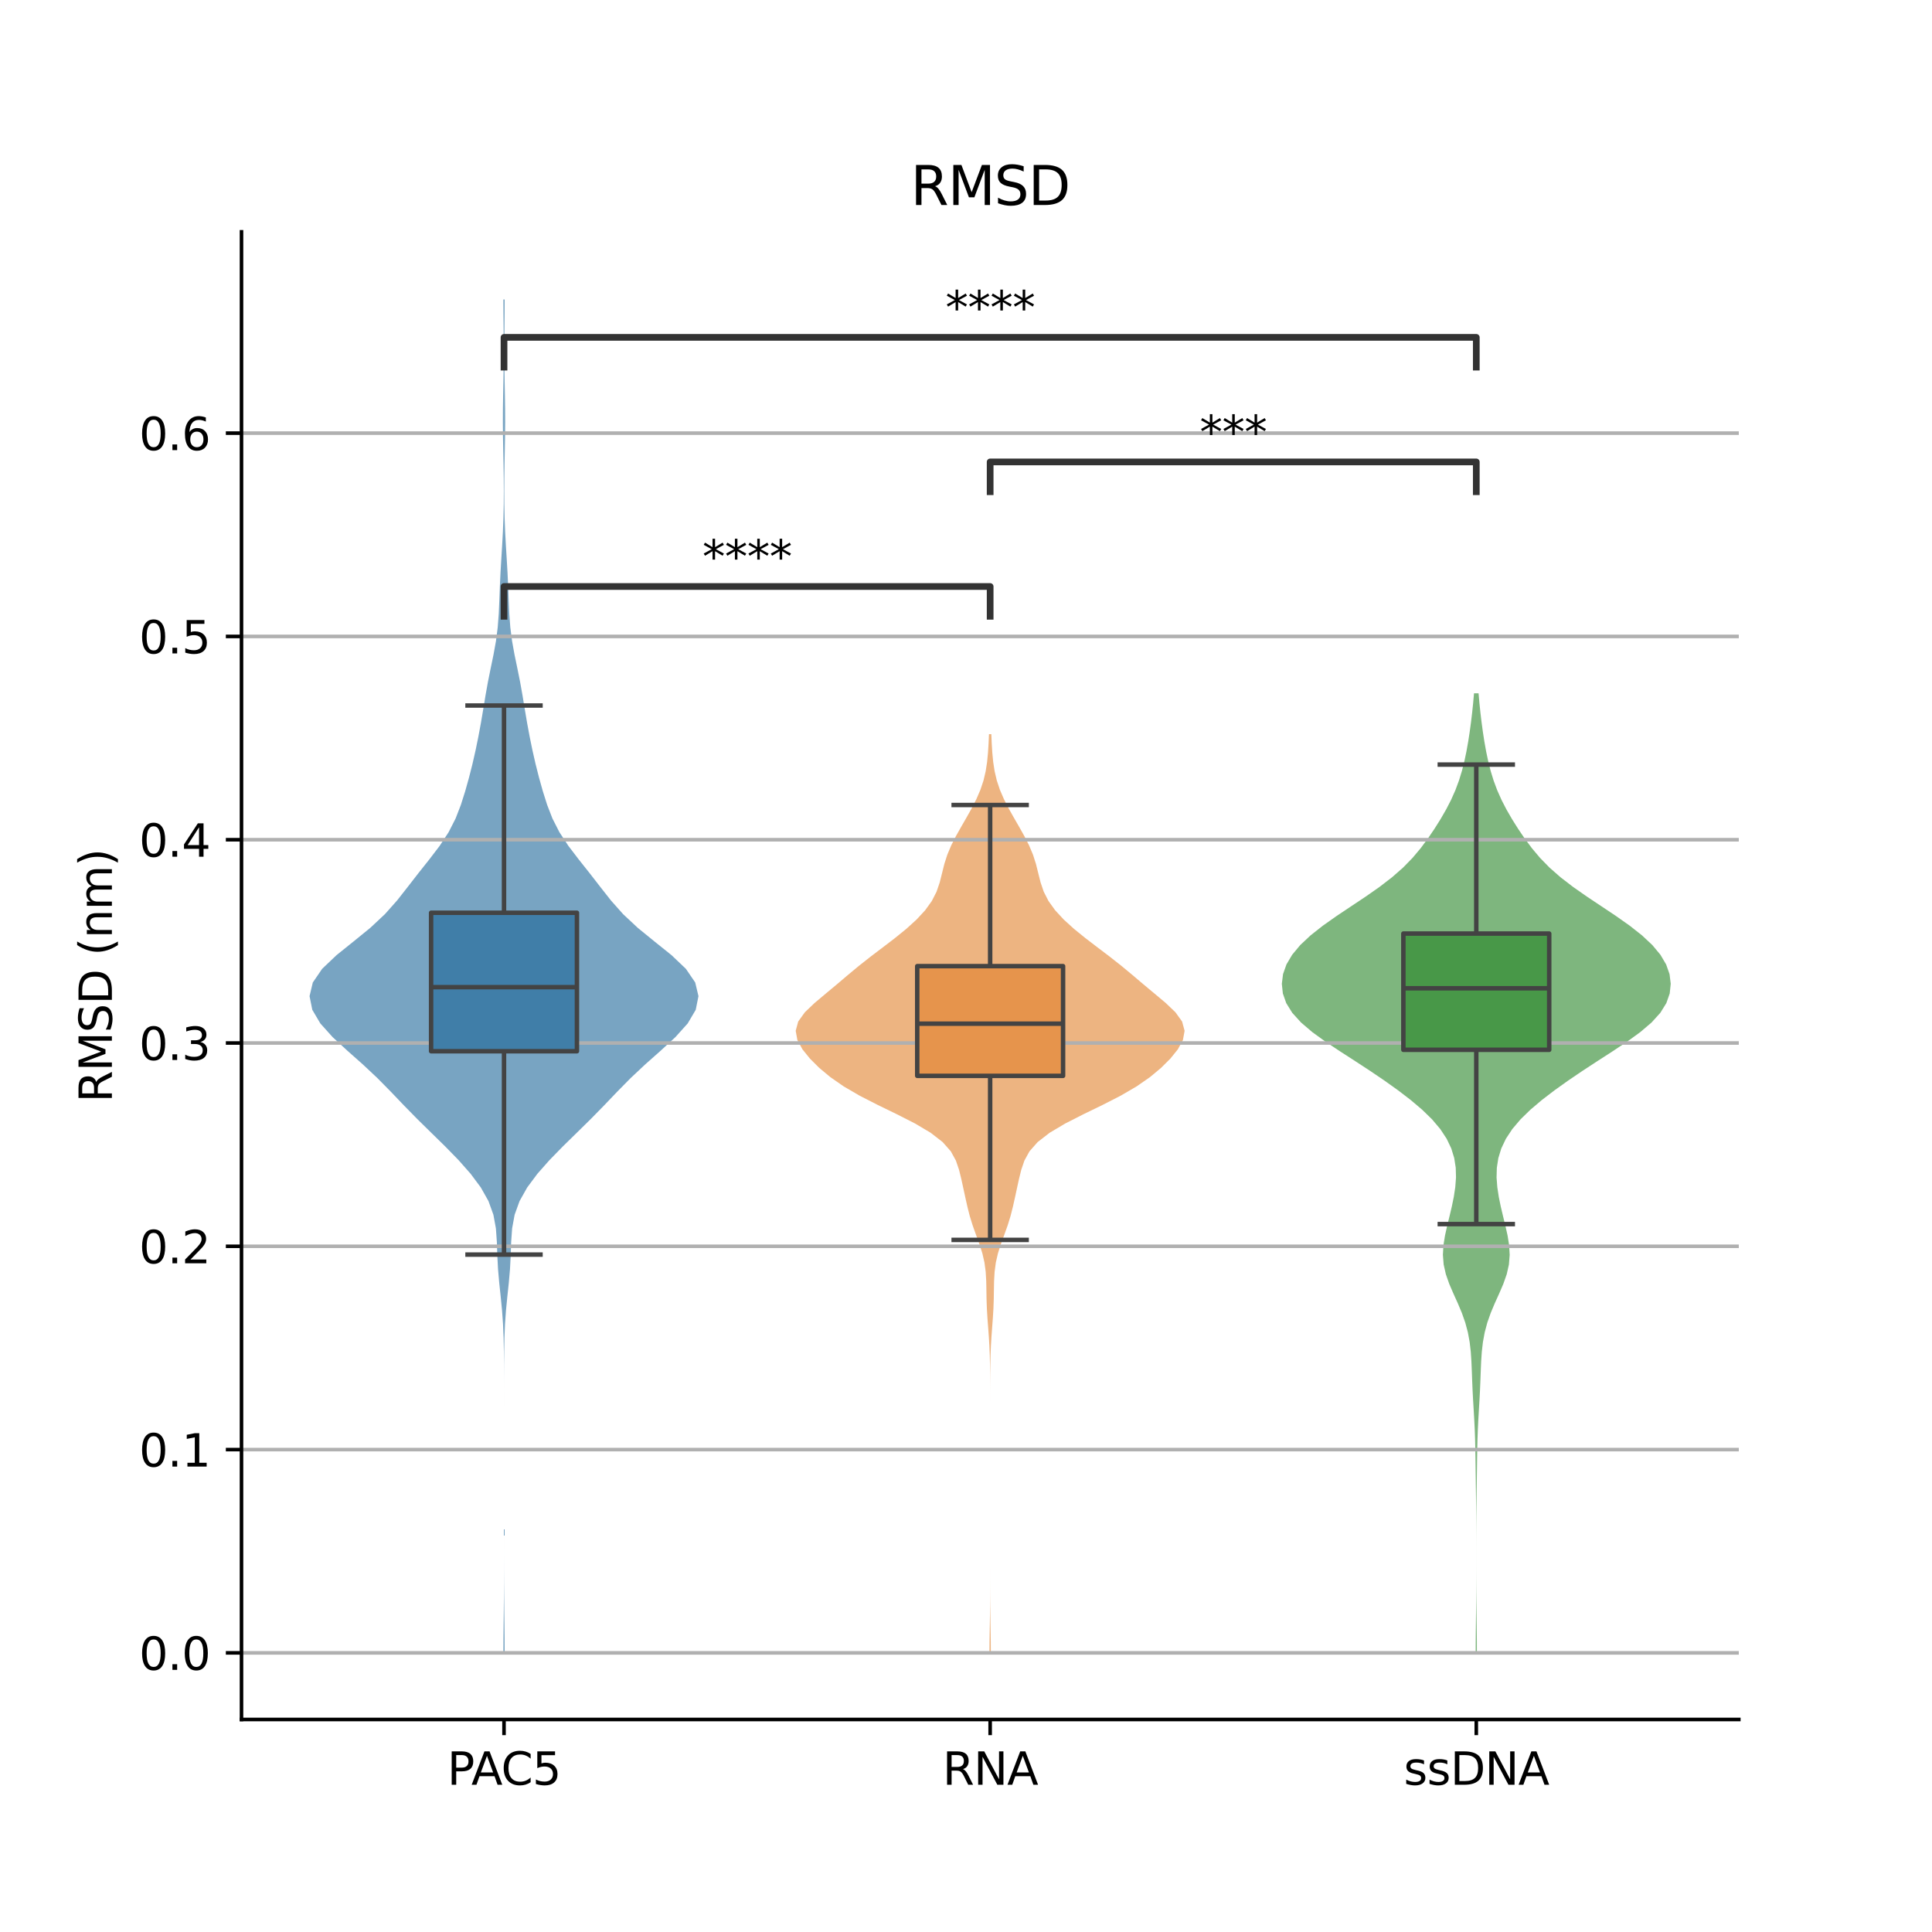 <?xml version="1.0" encoding="utf-8" standalone="no"?>
<!DOCTYPE svg PUBLIC "-//W3C//DTD SVG 1.1//EN"
  "http://www.w3.org/Graphics/SVG/1.1/DTD/svg11.dtd">
<svg xmlns:xlink="http://www.w3.org/1999/xlink" width="432pt" height="432pt" viewBox="0 0 432 432" xmlns="http://www.w3.org/2000/svg" version="1.1">
 <defs>
  <style type="text/css">*{stroke-linejoin: round; stroke-linecap: butt}</style>
 </defs>
 <g id="figure_1">
  <g id="patch_1">
   <path d="M 0 432 
L 432 432 
L 432 0 
L 0 0 
z
" style="fill: #ffffff"/>
  </g>
  <g id="axes_1">
   <g id="patch_2">
    <path d="M 54 384.48 
L 388.8 384.48 
L 388.8 51.84 
L 54 51.84 
z
" style="fill: #ffffff"/>
   </g>
   <g id="PolyCollection_1">
    <defs>
     <path id="meab3e2c0b0" d="M 112.842 -62.641 
L 112.556 -62.641 
L 112.569 -65.696 
L 112.603 -68.75 
L 112.64 -71.805 
L 112.67 -74.86 
L 112.687 -77.914 
L 112.695 -80.969 
L 112.698 -84.023 
L 112.698 -87.078 
L 112.699 -90.132 
L 112.699 -93.187 
L 112.699 -96.241 
L 112.699 -99.296 
L 112.699 -102.35 
L 112.699 -105.405 
L 112.699 -108.459 
L 112.699 -111.514 
L 112.699 -114.568 
L 112.699 -117.623 
L 112.698 -120.678 
L 112.696 -123.732 
L 112.689 -126.787 
L 112.665 -129.841 
L 112.603 -132.896 
L 112.475 -135.95 
L 112.257 -139.005 
L 111.958 -142.059 
L 111.633 -145.114 
L 111.365 -148.168 
L 111.204 -151.223 
L 111.1 -154.277 
L 110.885 -157.332 
L 110.324 -160.386 
L 109.221 -163.441 
L 107.502 -166.495 
L 105.226 -169.55 
L 102.526 -172.605 
L 99.544 -175.659 
L 96.425 -178.714 
L 93.317 -181.768 
L 90.322 -184.823 
L 87.404 -187.877 
L 84.394 -190.932 
L 81.139 -193.986 
L 77.694 -197.041 
L 74.378 -200.095 
L 71.632 -203.15 
L 69.831 -206.204 
L 69.218 -209.259 
L 69.944 -212.313 
L 72.031 -215.368 
L 75.242 -218.423 
L 79.043 -221.477 
L 82.795 -224.532 
L 86.061 -227.586 
L 88.777 -230.641 
L 91.179 -233.695 
L 93.548 -236.75 
L 95.974 -239.804 
L 98.306 -242.859 
L 100.307 -245.913 
L 101.865 -248.968 
L 103.05 -252.022 
L 104.016 -255.077 
L 104.871 -258.131 
L 105.646 -261.186 
L 106.341 -264.24 
L 106.967 -267.295 
L 107.534 -270.35 
L 108.052 -273.404 
L 108.554 -276.459 
L 109.1 -279.513 
L 109.716 -282.568 
L 110.351 -285.622 
L 110.902 -288.677 
L 111.292 -291.731 
L 111.522 -294.786 
L 111.657 -297.84 
L 111.772 -300.895 
L 111.915 -303.949 
L 112.093 -307.004 
L 112.281 -310.058 
L 112.446 -313.113 
L 112.565 -316.168 
L 112.63 -319.222 
L 112.649 -322.277 
L 112.629 -325.331 
L 112.582 -328.386 
L 112.52 -331.44 
L 112.466 -334.495 
L 112.439 -337.549 
L 112.453 -340.604 
L 112.5 -343.658 
L 112.56 -346.713 
L 112.609 -349.767 
L 112.632 -352.822 
L 112.625 -355.876 
L 112.598 -358.931 
L 112.568 -361.985 
L 112.555 -365.04 
L 112.842 -365.04 
L 112.842 -365.04 
L 112.83 -361.985 
L 112.8 -358.931 
L 112.772 -355.876 
L 112.765 -352.822 
L 112.788 -349.767 
L 112.838 -346.713 
L 112.897 -343.658 
L 112.944 -340.604 
L 112.958 -337.549 
L 112.932 -334.495 
L 112.877 -331.44 
L 112.816 -328.386 
L 112.768 -325.331 
L 112.749 -322.277 
L 112.767 -319.222 
L 112.833 -316.168 
L 112.951 -313.113 
L 113.116 -310.058 
L 113.305 -307.004 
L 113.483 -303.949 
L 113.626 -300.895 
L 113.741 -297.84 
L 113.875 -294.786 
L 114.106 -291.731 
L 114.496 -288.677 
L 115.047 -285.622 
L 115.682 -282.568 
L 116.298 -279.513 
L 116.843 -276.459 
L 117.345 -273.404 
L 117.863 -270.35 
L 118.43 -267.295 
L 119.056 -264.24 
L 119.751 -261.186 
L 120.526 -258.131 
L 121.382 -255.077 
L 122.348 -252.022 
L 123.533 -248.968 
L 125.09 -245.913 
L 127.092 -242.859 
L 129.423 -239.804 
L 131.849 -236.75 
L 134.218 -233.695 
L 136.621 -230.641 
L 139.337 -227.586 
L 142.602 -224.532 
L 146.354 -221.477 
L 150.155 -218.423 
L 153.367 -215.368 
L 155.453 -212.313 
L 156.179 -209.259 
L 155.567 -206.204 
L 153.766 -203.15 
L 151.019 -200.095 
L 147.703 -197.041 
L 144.258 -193.986 
L 141.003 -190.932 
L 137.994 -187.877 
L 135.076 -184.823 
L 132.08 -181.768 
L 128.973 -178.714 
L 125.854 -175.659 
L 122.872 -172.605 
L 120.171 -169.55 
L 117.895 -166.495 
L 116.176 -163.441 
L 115.073 -160.386 
L 114.513 -157.332 
L 114.297 -154.277 
L 114.193 -151.223 
L 114.032 -148.168 
L 113.765 -145.114 
L 113.44 -142.059 
L 113.14 -139.005 
L 112.922 -135.95 
L 112.794 -132.896 
L 112.733 -129.841 
L 112.709 -126.787 
L 112.701 -123.732 
L 112.699 -120.678 
L 112.699 -117.623 
L 112.699 -114.568 
L 112.699 -111.514 
L 112.699 -108.459 
L 112.699 -105.405 
L 112.699 -102.35 
L 112.699 -99.296 
L 112.699 -96.241 
L 112.699 -93.187 
L 112.699 -90.132 
L 112.699 -87.078 
L 112.7 -84.023 
L 112.703 -80.969 
L 112.711 -77.914 
L 112.728 -74.86 
L 112.757 -71.805 
L 112.795 -68.75 
L 112.828 -65.696 
L 112.842 -62.641 
z
"/>
    </defs>
    <g clip-path="url(#p5097824589)">
     <use xlink:href="#meab3e2c0b0" x="0" y="432" style="fill: #407ea8; fill-opacity: 0.7"/>
    </g>
   </g>
   <g id="PolyCollection_2">
    <defs>
     <path id="m53a9cd2b6a" d="M 221.552 -62.64 
L 221.248 -62.64 
L 221.26 -64.713 
L 221.29 -66.785 
L 221.327 -68.858 
L 221.358 -70.931 
L 221.38 -73.004 
L 221.392 -75.076 
L 221.397 -77.149 
L 221.399 -79.222 
L 221.4 -81.295 
L 221.4 -83.367 
L 221.4 -85.44 
L 221.4 -87.513 
L 221.4 -89.585 
L 221.4 -91.658 
L 221.4 -93.731 
L 221.4 -95.804 
L 221.4 -97.876 
L 221.4 -99.949 
L 221.4 -102.022 
L 221.4 -104.095 
L 221.4 -106.167 
L 221.4 -108.24 
L 221.4 -110.313 
L 221.4 -112.385 
L 221.4 -114.458 
L 221.4 -116.531 
L 221.4 -118.604 
L 221.399 -120.676 
L 221.395 -122.749 
L 221.385 -124.822 
L 221.362 -126.895 
L 221.314 -128.967 
L 221.23 -131.04 
L 221.106 -133.113 
L 220.953 -135.185 
L 220.797 -137.258 
L 220.671 -139.331 
L 220.596 -141.404 
L 220.562 -143.476 
L 220.523 -145.549 
L 220.404 -147.622 
L 220.129 -149.695 
L 219.654 -151.767 
L 218.994 -153.84 
L 218.234 -155.913 
L 217.491 -157.985 
L 216.85 -160.058 
L 216.321 -162.131 
L 215.857 -164.204 
L 215.409 -166.276 
L 214.955 -168.349 
L 214.445 -170.422 
L 213.74 -172.495 
L 212.6 -174.567 
L 210.77 -176.64 
L 208.094 -178.713 
L 204.601 -180.785 
L 200.529 -182.858 
L 196.263 -184.931 
L 192.211 -187.004 
L 188.653 -189.076 
L 185.668 -191.149 
L 183.182 -193.222 
L 181.102 -195.295 
L 179.429 -197.367 
L 178.296 -199.44 
L 177.919 -201.513 
L 178.48 -203.585 
L 179.972 -205.658 
L 182.142 -207.731 
L 184.612 -209.804 
L 187.097 -211.876 
L 189.54 -213.949 
L 192.036 -216.022 
L 194.667 -218.095 
L 197.399 -220.167 
L 200.11 -222.24 
L 202.663 -224.313 
L 204.945 -226.386 
L 206.863 -228.458 
L 208.354 -230.531 
L 209.413 -232.604 
L 210.122 -234.676 
L 210.641 -236.749 
L 211.158 -238.822 
L 211.823 -240.895 
L 212.695 -242.967 
L 213.75 -245.04 
L 214.914 -247.113 
L 216.11 -249.186 
L 217.27 -251.258 
L 218.328 -253.331 
L 219.222 -255.404 
L 219.912 -257.476 
L 220.399 -259.549 
L 220.718 -261.622 
L 220.919 -263.695 
L 221.047 -265.767 
L 221.137 -267.84 
L 221.663 -267.84 
L 221.663 -267.84 
L 221.753 -265.767 
L 221.881 -263.695 
L 222.082 -261.622 
L 222.401 -259.549 
L 222.888 -257.476 
L 223.578 -255.404 
L 224.472 -253.331 
L 225.53 -251.258 
L 226.69 -249.186 
L 227.886 -247.113 
L 229.05 -245.04 
L 230.105 -242.967 
L 230.977 -240.895 
L 231.642 -238.822 
L 232.159 -236.749 
L 232.678 -234.676 
L 233.387 -232.604 
L 234.446 -230.531 
L 235.937 -228.458 
L 237.855 -226.386 
L 240.137 -224.313 
L 242.69 -222.24 
L 245.401 -220.167 
L 248.133 -218.095 
L 250.764 -216.022 
L 253.26 -213.949 
L 255.703 -211.876 
L 258.188 -209.804 
L 260.658 -207.731 
L 262.828 -205.658 
L 264.32 -203.585 
L 264.881 -201.513 
L 264.504 -199.44 
L 263.371 -197.367 
L 261.698 -195.295 
L 259.618 -193.222 
L 257.132 -191.149 
L 254.147 -189.076 
L 250.589 -187.004 
L 246.537 -184.931 
L 242.271 -182.858 
L 238.199 -180.785 
L 234.706 -178.713 
L 232.03 -176.64 
L 230.2 -174.567 
L 229.06 -172.495 
L 228.355 -170.422 
L 227.845 -168.349 
L 227.391 -166.276 
L 226.943 -164.204 
L 226.479 -162.131 
L 225.95 -160.058 
L 225.309 -157.985 
L 224.566 -155.913 
L 223.806 -153.84 
L 223.146 -151.767 
L 222.671 -149.695 
L 222.396 -147.622 
L 222.277 -145.549 
L 222.238 -143.476 
L 222.204 -141.404 
L 222.129 -139.331 
L 222.003 -137.258 
L 221.847 -135.185 
L 221.694 -133.113 
L 221.57 -131.04 
L 221.486 -128.967 
L 221.438 -126.895 
L 221.415 -124.822 
L 221.405 -122.749 
L 221.401 -120.676 
L 221.4 -118.604 
L 221.4 -116.531 
L 221.4 -114.458 
L 221.4 -112.385 
L 221.4 -110.313 
L 221.4 -108.24 
L 221.4 -106.167 
L 221.4 -104.095 
L 221.4 -102.022 
L 221.4 -99.949 
L 221.4 -97.876 
L 221.4 -95.804 
L 221.4 -93.731 
L 221.4 -91.658 
L 221.4 -89.585 
L 221.4 -87.513 
L 221.4 -85.44 
L 221.4 -83.367 
L 221.4 -81.295 
L 221.401 -79.222 
L 221.403 -77.149 
L 221.408 -75.076 
L 221.42 -73.004 
L 221.442 -70.931 
L 221.473 -68.858 
L 221.51 -66.785 
L 221.54 -64.713 
L 221.552 -62.64 
z
"/>
    </defs>
    <g clip-path="url(#p5097824589)">
     <use xlink:href="#m53a9cd2b6a" x="0" y="432" style="fill: #e6944c; fill-opacity: 0.7"/>
    </g>
   </g>
   <g id="PolyCollection_3">
    <defs>
     <path id="m569ed7b540" d="M 330.238 -62.641 
L 329.965 -62.641 
L 329.972 -64.806 
L 329.991 -66.971 
L 330.018 -69.136 
L 330.044 -71.301 
L 330.066 -73.466 
L 330.082 -75.631 
L 330.092 -77.796 
L 330.097 -79.96 
L 330.099 -82.125 
L 330.1 -84.29 
L 330.099 -86.455 
L 330.096 -88.62 
L 330.09 -90.785 
L 330.079 -92.95 
L 330.061 -95.115 
L 330.037 -97.28 
L 330.007 -99.445 
L 329.977 -101.61 
L 329.947 -103.775 
L 329.918 -105.94 
L 329.882 -108.105 
L 329.83 -110.27 
L 329.751 -112.435 
L 329.644 -114.6 
L 329.517 -116.765 
L 329.388 -118.93 
L 329.274 -121.095 
L 329.182 -123.26 
L 329.104 -125.425 
L 329.012 -127.59 
L 328.866 -129.755 
L 328.616 -131.92 
L 328.218 -134.085 
L 327.64 -136.25 
L 326.878 -138.415 
L 325.968 -140.58 
L 324.99 -142.745 
L 324.058 -144.909 
L 323.297 -147.074 
L 322.807 -149.239 
L 322.634 -151.404 
L 322.757 -153.569 
L 323.106 -155.734 
L 323.589 -157.899 
L 324.12 -160.064 
L 324.632 -162.229 
L 325.076 -164.394 
L 325.404 -166.559 
L 325.566 -168.724 
L 325.507 -170.889 
L 325.169 -173.054 
L 324.504 -175.219 
L 323.472 -177.384 
L 322.043 -179.549 
L 320.208 -181.714 
L 317.986 -183.879 
L 315.429 -186.044 
L 312.602 -188.209 
L 309.57 -190.374 
L 306.377 -192.539 
L 303.066 -194.704 
L 299.712 -196.869 
L 296.448 -199.034 
L 293.454 -201.199 
L 290.914 -203.364 
L 288.952 -205.529 
L 287.607 -207.694 
L 286.848 -209.859 
L 286.621 -212.023 
L 286.89 -214.188 
L 287.654 -216.353 
L 288.933 -218.518 
L 290.738 -220.683 
L 293.046 -222.848 
L 295.791 -225.013 
L 298.859 -227.178 
L 302.101 -229.343 
L 305.351 -231.508 
L 308.447 -233.673 
L 311.262 -235.838 
L 313.727 -238.003 
L 315.841 -240.168 
L 317.662 -242.333 
L 319.272 -244.498 
L 320.741 -246.663 
L 322.103 -248.828 
L 323.353 -250.993 
L 324.469 -253.158 
L 325.43 -255.323 
L 326.234 -257.488 
L 326.897 -259.653 
L 327.444 -261.818 
L 327.9 -263.983 
L 328.287 -266.148 
L 328.622 -268.313 
L 328.916 -270.478 
L 329.176 -272.643 
L 329.401 -274.808 
L 329.592 -276.973 
L 330.611 -276.973 
L 330.611 -276.973 
L 330.801 -274.808 
L 331.027 -272.643 
L 331.286 -270.478 
L 331.581 -268.313 
L 331.916 -266.148 
L 332.303 -263.983 
L 332.758 -261.818 
L 333.305 -259.653 
L 333.968 -257.488 
L 334.773 -255.323 
L 335.734 -253.158 
L 336.849 -250.993 
L 338.1 -248.828 
L 339.462 -246.663 
L 340.931 -244.498 
L 342.541 -242.333 
L 344.362 -240.168 
L 346.476 -238.003 
L 348.94 -235.838 
L 351.755 -233.673 
L 354.852 -231.508 
L 358.102 -229.343 
L 361.344 -227.178 
L 364.412 -225.013 
L 367.156 -222.848 
L 369.465 -220.683 
L 371.27 -218.518 
L 372.549 -216.353 
L 373.313 -214.188 
L 373.582 -212.023 
L 373.354 -209.859 
L 372.596 -207.694 
L 371.251 -205.529 
L 369.289 -203.364 
L 366.748 -201.199 
L 363.755 -199.034 
L 360.491 -196.869 
L 357.137 -194.704 
L 353.826 -192.539 
L 350.633 -190.374 
L 347.6 -188.209 
L 344.774 -186.044 
L 342.216 -183.879 
L 339.995 -181.714 
L 338.16 -179.549 
L 336.731 -177.384 
L 335.698 -175.219 
L 335.033 -173.054 
L 334.696 -170.889 
L 334.636 -168.724 
L 334.799 -166.559 
L 335.127 -164.394 
L 335.57 -162.229 
L 336.083 -160.064 
L 336.614 -157.899 
L 337.097 -155.734 
L 337.446 -153.569 
L 337.569 -151.404 
L 337.396 -149.239 
L 336.906 -147.074 
L 336.145 -144.909 
L 335.213 -142.745 
L 334.234 -140.58 
L 333.325 -138.415 
L 332.563 -136.25 
L 331.985 -134.085 
L 331.587 -131.92 
L 331.337 -129.755 
L 331.19 -127.59 
L 331.099 -125.425 
L 331.02 -123.26 
L 330.929 -121.095 
L 330.815 -118.93 
L 330.686 -116.765 
L 330.559 -114.6 
L 330.452 -112.435 
L 330.373 -110.27 
L 330.321 -108.105 
L 330.285 -105.94 
L 330.256 -103.775 
L 330.226 -101.61 
L 330.195 -99.445 
L 330.166 -97.28 
L 330.142 -95.115 
L 330.124 -92.95 
L 330.113 -90.785 
L 330.107 -88.62 
L 330.104 -86.455 
L 330.103 -84.29 
L 330.103 -82.125 
L 330.106 -79.96 
L 330.111 -77.796 
L 330.12 -75.631 
L 330.136 -73.466 
L 330.158 -71.301 
L 330.185 -69.136 
L 330.211 -66.971 
L 330.231 -64.806 
L 330.238 -62.641 
z
"/>
    </defs>
    <g clip-path="url(#p5097824589)">
     <use xlink:href="#m569ed7b540" x="0" y="432" style="fill: #489848; fill-opacity: 0.7"/>
    </g>
   </g>
   <g id="matplotlib.axis_1">
    <g id="xtick_1">
     <g id="line2d_1">
      <defs>
       <path id="m49e240a777" d="M 0 0 
L 0 3.5 
" style="stroke: #000000; stroke-width: 0.8"/>
      </defs>
      <g>
       <use xlink:href="#m49e240a777" x="112.699" y="384.48" style="stroke: #000000; stroke-width: 0.8"/>
      </g>
     </g>
     <g id="text_1">
      <!-- PAC5 -->
      <g transform="translate(99.997 399.078) scale(0.1 -0.1)">
       <defs>
        <path id="DejaVuSans-50" d="M 1259 4147 
L 1259 2394 
L 2053 2394 
Q 2494 2394 2734 2622 
Q 2975 2850 2975 3272 
Q 2975 3691 2734 3919 
Q 2494 4147 2053 4147 
L 1259 4147 
z
M 628 4666 
L 2053 4666 
Q 2838 4666 3239 4311 
Q 3641 3956 3641 3272 
Q 3641 2581 3239 2228 
Q 2838 1875 2053 1875 
L 1259 1875 
L 1259 0 
L 628 0 
L 628 4666 
z
" transform="scale(0.016)"/>
        <path id="DejaVuSans-41" d="M 2188 4044 
L 1331 1722 
L 3047 1722 
L 2188 4044 
z
M 1831 4666 
L 2547 4666 
L 4325 0 
L 3669 0 
L 3244 1197 
L 1141 1197 
L 716 0 
L 50 0 
L 1831 4666 
z
" transform="scale(0.016)"/>
        <path id="DejaVuSans-43" d="M 4122 4306 
L 4122 3641 
Q 3803 3938 3442 4084 
Q 3081 4231 2675 4231 
Q 1875 4231 1450 3742 
Q 1025 3253 1025 2328 
Q 1025 1406 1450 917 
Q 1875 428 2675 428 
Q 3081 428 3442 575 
Q 3803 722 4122 1019 
L 4122 359 
Q 3791 134 3420 21 
Q 3050 -91 2638 -91 
Q 1578 -91 968 557 
Q 359 1206 359 2328 
Q 359 3453 968 4101 
Q 1578 4750 2638 4750 
Q 3056 4750 3426 4639 
Q 3797 4528 4122 4306 
z
" transform="scale(0.016)"/>
        <path id="DejaVuSans-35" d="M 691 4666 
L 3169 4666 
L 3169 4134 
L 1269 4134 
L 1269 2991 
Q 1406 3038 1543 3061 
Q 1681 3084 1819 3084 
Q 2600 3084 3056 2656 
Q 3513 2228 3513 1497 
Q 3513 744 3044 326 
Q 2575 -91 1722 -91 
Q 1428 -91 1123 -41 
Q 819 9 494 109 
L 494 744 
Q 775 591 1075 516 
Q 1375 441 1709 441 
Q 2250 441 2565 725 
Q 2881 1009 2881 1497 
Q 2881 1984 2565 2268 
Q 2250 2553 1709 2553 
Q 1456 2553 1204 2497 
Q 953 2441 691 2322 
L 691 4666 
z
" transform="scale(0.016)"/>
       </defs>
       <use xlink:href="#DejaVuSans-50"/>
       <use xlink:href="#DejaVuSans-41" x="53.928"/>
       <use xlink:href="#DejaVuSans-43" x="120.586"/>
       <use xlink:href="#DejaVuSans-35" x="190.41"/>
      </g>
     </g>
    </g>
    <g id="xtick_2">
     <g id="line2d_2">
      <g>
       <use xlink:href="#m49e240a777" x="221.4" y="384.48" style="stroke: #000000; stroke-width: 0.8"/>
      </g>
     </g>
     <g id="text_2">
      <!-- RNA -->
      <g transform="translate(210.765 399.078) scale(0.1 -0.1)">
       <defs>
        <path id="DejaVuSans-52" d="M 2841 2188 
Q 3044 2119 3236 1894 
Q 3428 1669 3622 1275 
L 4263 0 
L 3584 0 
L 2988 1197 
Q 2756 1666 2539 1819 
Q 2322 1972 1947 1972 
L 1259 1972 
L 1259 0 
L 628 0 
L 628 4666 
L 2053 4666 
Q 2853 4666 3247 4331 
Q 3641 3997 3641 3322 
Q 3641 2881 3436 2590 
Q 3231 2300 2841 2188 
z
M 1259 4147 
L 1259 2491 
L 2053 2491 
Q 2509 2491 2742 2702 
Q 2975 2913 2975 3322 
Q 2975 3731 2742 3939 
Q 2509 4147 2053 4147 
L 1259 4147 
z
" transform="scale(0.016)"/>
        <path id="DejaVuSans-4e" d="M 628 4666 
L 1478 4666 
L 3547 763 
L 3547 4666 
L 4159 4666 
L 4159 0 
L 3309 0 
L 1241 3903 
L 1241 0 
L 628 0 
L 628 4666 
z
" transform="scale(0.016)"/>
       </defs>
       <use xlink:href="#DejaVuSans-52"/>
       <use xlink:href="#DejaVuSans-4e" x="69.482"/>
       <use xlink:href="#DejaVuSans-41" x="144.287"/>
      </g>
     </g>
    </g>
    <g id="xtick_3">
     <g id="line2d_3">
      <g>
       <use xlink:href="#m49e240a777" x="330.101" y="384.48" style="stroke: #000000; stroke-width: 0.8"/>
      </g>
     </g>
     <g id="text_3">
      <!-- ssDNA -->
      <g transform="translate(313.881 399.078) scale(0.1 -0.1)">
       <defs>
        <path id="DejaVuSans-73" d="M 2834 3397 
L 2834 2853 
Q 2591 2978 2328 3040 
Q 2066 3103 1784 3103 
Q 1356 3103 1142 2972 
Q 928 2841 928 2578 
Q 928 2378 1081 2264 
Q 1234 2150 1697 2047 
L 1894 2003 
Q 2506 1872 2764 1633 
Q 3022 1394 3022 966 
Q 3022 478 2636 193 
Q 2250 -91 1575 -91 
Q 1294 -91 989 -36 
Q 684 19 347 128 
L 347 722 
Q 666 556 975 473 
Q 1284 391 1588 391 
Q 1994 391 2212 530 
Q 2431 669 2431 922 
Q 2431 1156 2273 1281 
Q 2116 1406 1581 1522 
L 1381 1569 
Q 847 1681 609 1914 
Q 372 2147 372 2553 
Q 372 3047 722 3315 
Q 1072 3584 1716 3584 
Q 2034 3584 2315 3537 
Q 2597 3491 2834 3397 
z
" transform="scale(0.016)"/>
        <path id="DejaVuSans-44" d="M 1259 4147 
L 1259 519 
L 2022 519 
Q 2988 519 3436 956 
Q 3884 1394 3884 2338 
Q 3884 3275 3436 3711 
Q 2988 4147 2022 4147 
L 1259 4147 
z
M 628 4666 
L 1925 4666 
Q 3281 4666 3915 4102 
Q 4550 3538 4550 2338 
Q 4550 1131 3912 565 
Q 3275 0 1925 0 
L 628 0 
L 628 4666 
z
" transform="scale(0.016)"/>
       </defs>
       <use xlink:href="#DejaVuSans-73"/>
       <use xlink:href="#DejaVuSans-73" x="52.1"/>
       <use xlink:href="#DejaVuSans-44" x="104.199"/>
       <use xlink:href="#DejaVuSans-4e" x="181.201"/>
       <use xlink:href="#DejaVuSans-41" x="256.006"/>
      </g>
     </g>
    </g>
    <g id="text_4">
     <!--   -->
     <g transform="translate(219.811 412.757) scale(0.1 -0.1)">
      <defs>
       <path id="DejaVuSans-20" transform="scale(0.016)"/>
      </defs>
      <use xlink:href="#DejaVuSans-20"/>
     </g>
    </g>
   </g>
   <g id="matplotlib.axis_2">
    <g id="ytick_1">
     <g id="line2d_4">
      <path d="M 54 369.587 
L 388.8 369.587 
" clip-path="url(#p5097824589)" style="fill: none; stroke: #b0b0b0; stroke-width: 0.8; stroke-linecap: square"/>
     </g>
     <g id="line2d_5">
      <defs>
       <path id="m714c3bb888" d="M 0 0 
L -3.5 0 
" style="stroke: #000000; stroke-width: 0.8"/>
      </defs>
      <g>
       <use xlink:href="#m714c3bb888" x="54" y="369.587" style="stroke: #000000; stroke-width: 0.8"/>
      </g>
     </g>
     <g id="text_5">
      <!-- 0.0 -->
      <g transform="translate(31.097 373.386) scale(0.1 -0.1)">
       <defs>
        <path id="DejaVuSans-30" d="M 2034 4250 
Q 1547 4250 1301 3770 
Q 1056 3291 1056 2328 
Q 1056 1369 1301 889 
Q 1547 409 2034 409 
Q 2525 409 2770 889 
Q 3016 1369 3016 2328 
Q 3016 3291 2770 3770 
Q 2525 4250 2034 4250 
z
M 2034 4750 
Q 2819 4750 3233 4129 
Q 3647 3509 3647 2328 
Q 3647 1150 3233 529 
Q 2819 -91 2034 -91 
Q 1250 -91 836 529 
Q 422 1150 422 2328 
Q 422 3509 836 4129 
Q 1250 4750 2034 4750 
z
" transform="scale(0.016)"/>
        <path id="DejaVuSans-2e" d="M 684 794 
L 1344 794 
L 1344 0 
L 684 0 
L 684 794 
z
" transform="scale(0.016)"/>
       </defs>
       <use xlink:href="#DejaVuSans-30"/>
       <use xlink:href="#DejaVuSans-2e" x="63.623"/>
       <use xlink:href="#DejaVuSans-30" x="95.41"/>
      </g>
     </g>
    </g>
    <g id="ytick_2">
     <g id="line2d_6">
      <path d="M 54 324.13 
L 388.8 324.13 
" clip-path="url(#p5097824589)" style="fill: none; stroke: #b0b0b0; stroke-width: 0.8; stroke-linecap: square"/>
     </g>
     <g id="line2d_7">
      <g>
       <use xlink:href="#m714c3bb888" x="54" y="324.13" style="stroke: #000000; stroke-width: 0.8"/>
      </g>
     </g>
     <g id="text_6">
      <!-- 0.1 -->
      <g transform="translate(31.097 327.93) scale(0.1 -0.1)">
       <defs>
        <path id="DejaVuSans-31" d="M 794 531 
L 1825 531 
L 1825 4091 
L 703 3866 
L 703 4441 
L 1819 4666 
L 2450 4666 
L 2450 531 
L 3481 531 
L 3481 0 
L 794 0 
L 794 531 
z
" transform="scale(0.016)"/>
       </defs>
       <use xlink:href="#DejaVuSans-30"/>
       <use xlink:href="#DejaVuSans-2e" x="63.623"/>
       <use xlink:href="#DejaVuSans-31" x="95.41"/>
      </g>
     </g>
    </g>
    <g id="ytick_3">
     <g id="line2d_8">
      <path d="M 54 278.674 
L 388.8 278.674 
" clip-path="url(#p5097824589)" style="fill: none; stroke: #b0b0b0; stroke-width: 0.8; stroke-linecap: square"/>
     </g>
     <g id="line2d_9">
      <g>
       <use xlink:href="#m714c3bb888" x="54" y="278.674" style="stroke: #000000; stroke-width: 0.8"/>
      </g>
     </g>
     <g id="text_7">
      <!-- 0.2 -->
      <g transform="translate(31.097 282.474) scale(0.1 -0.1)">
       <defs>
        <path id="DejaVuSans-32" d="M 1228 531 
L 3431 531 
L 3431 0 
L 469 0 
L 469 531 
Q 828 903 1448 1529 
Q 2069 2156 2228 2338 
Q 2531 2678 2651 2914 
Q 2772 3150 2772 3378 
Q 2772 3750 2511 3984 
Q 2250 4219 1831 4219 
Q 1534 4219 1204 4116 
Q 875 4013 500 3803 
L 500 4441 
Q 881 4594 1212 4672 
Q 1544 4750 1819 4750 
Q 2544 4750 2975 4387 
Q 3406 4025 3406 3419 
Q 3406 3131 3298 2873 
Q 3191 2616 2906 2266 
Q 2828 2175 2409 1742 
Q 1991 1309 1228 531 
z
" transform="scale(0.016)"/>
       </defs>
       <use xlink:href="#DejaVuSans-30"/>
       <use xlink:href="#DejaVuSans-2e" x="63.623"/>
       <use xlink:href="#DejaVuSans-32" x="95.41"/>
      </g>
     </g>
    </g>
    <g id="ytick_4">
     <g id="line2d_10">
      <path d="M 54 233.218 
L 388.8 233.218 
" clip-path="url(#p5097824589)" style="fill: none; stroke: #b0b0b0; stroke-width: 0.8; stroke-linecap: square"/>
     </g>
     <g id="line2d_11">
      <g>
       <use xlink:href="#m714c3bb888" x="54" y="233.218" style="stroke: #000000; stroke-width: 0.8"/>
      </g>
     </g>
     <g id="text_8">
      <!-- 0.3 -->
      <g transform="translate(31.097 237.017) scale(0.1 -0.1)">
       <defs>
        <path id="DejaVuSans-33" d="M 2597 2516 
Q 3050 2419 3304 2112 
Q 3559 1806 3559 1356 
Q 3559 666 3084 287 
Q 2609 -91 1734 -91 
Q 1441 -91 1130 -33 
Q 819 25 488 141 
L 488 750 
Q 750 597 1062 519 
Q 1375 441 1716 441 
Q 2309 441 2620 675 
Q 2931 909 2931 1356 
Q 2931 1769 2642 2001 
Q 2353 2234 1838 2234 
L 1294 2234 
L 1294 2753 
L 1863 2753 
Q 2328 2753 2575 2939 
Q 2822 3125 2822 3475 
Q 2822 3834 2567 4026 
Q 2313 4219 1838 4219 
Q 1578 4219 1281 4162 
Q 984 4106 628 3988 
L 628 4550 
Q 988 4650 1302 4700 
Q 1616 4750 1894 4750 
Q 2613 4750 3031 4423 
Q 3450 4097 3450 3541 
Q 3450 3153 3228 2886 
Q 3006 2619 2597 2516 
z
" transform="scale(0.016)"/>
       </defs>
       <use xlink:href="#DejaVuSans-30"/>
       <use xlink:href="#DejaVuSans-2e" x="63.623"/>
       <use xlink:href="#DejaVuSans-33" x="95.41"/>
      </g>
     </g>
    </g>
    <g id="ytick_5">
     <g id="line2d_12">
      <path d="M 54 187.762 
L 388.8 187.762 
" clip-path="url(#p5097824589)" style="fill: none; stroke: #b0b0b0; stroke-width: 0.8; stroke-linecap: square"/>
     </g>
     <g id="line2d_13">
      <g>
       <use xlink:href="#m714c3bb888" x="54" y="187.762" style="stroke: #000000; stroke-width: 0.8"/>
      </g>
     </g>
     <g id="text_9">
      <!-- 0.4 -->
      <g transform="translate(31.097 191.561) scale(0.1 -0.1)">
       <defs>
        <path id="DejaVuSans-34" d="M 2419 4116 
L 825 1625 
L 2419 1625 
L 2419 4116 
z
M 2253 4666 
L 3047 4666 
L 3047 1625 
L 3713 1625 
L 3713 1100 
L 3047 1100 
L 3047 0 
L 2419 0 
L 2419 1100 
L 313 1100 
L 313 1709 
L 2253 4666 
z
" transform="scale(0.016)"/>
       </defs>
       <use xlink:href="#DejaVuSans-30"/>
       <use xlink:href="#DejaVuSans-2e" x="63.623"/>
       <use xlink:href="#DejaVuSans-34" x="95.41"/>
      </g>
     </g>
    </g>
    <g id="ytick_6">
     <g id="line2d_14">
      <path d="M 54 142.306 
L 388.8 142.306 
" clip-path="url(#p5097824589)" style="fill: none; stroke: #b0b0b0; stroke-width: 0.8; stroke-linecap: square"/>
     </g>
     <g id="line2d_15">
      <g>
       <use xlink:href="#m714c3bb888" x="54" y="142.306" style="stroke: #000000; stroke-width: 0.8"/>
      </g>
     </g>
     <g id="text_10">
      <!-- 0.5 -->
      <g transform="translate(31.097 146.105) scale(0.1 -0.1)">
       <use xlink:href="#DejaVuSans-30"/>
       <use xlink:href="#DejaVuSans-2e" x="63.623"/>
       <use xlink:href="#DejaVuSans-35" x="95.41"/>
      </g>
     </g>
    </g>
    <g id="ytick_7">
     <g id="line2d_16">
      <path d="M 54 96.85 
L 388.8 96.85 
" clip-path="url(#p5097824589)" style="fill: none; stroke: #b0b0b0; stroke-width: 0.8; stroke-linecap: square"/>
     </g>
     <g id="line2d_17">
      <g>
       <use xlink:href="#m714c3bb888" x="54" y="96.85" style="stroke: #000000; stroke-width: 0.8"/>
      </g>
     </g>
     <g id="text_11">
      <!-- 0.6 -->
      <g transform="translate(31.097 100.649) scale(0.1 -0.1)">
       <defs>
        <path id="DejaVuSans-36" d="M 2113 2584 
Q 1688 2584 1439 2293 
Q 1191 2003 1191 1497 
Q 1191 994 1439 701 
Q 1688 409 2113 409 
Q 2538 409 2786 701 
Q 3034 994 3034 1497 
Q 3034 2003 2786 2293 
Q 2538 2584 2113 2584 
z
M 3366 4563 
L 3366 3988 
Q 3128 4100 2886 4159 
Q 2644 4219 2406 4219 
Q 1781 4219 1451 3797 
Q 1122 3375 1075 2522 
Q 1259 2794 1537 2939 
Q 1816 3084 2150 3084 
Q 2853 3084 3261 2657 
Q 3669 2231 3669 1497 
Q 3669 778 3244 343 
Q 2819 -91 2113 -91 
Q 1303 -91 875 529 
Q 447 1150 447 2328 
Q 447 3434 972 4092 
Q 1497 4750 2381 4750 
Q 2619 4750 2861 4703 
Q 3103 4656 3366 4563 
z
" transform="scale(0.016)"/>
       </defs>
       <use xlink:href="#DejaVuSans-30"/>
       <use xlink:href="#DejaVuSans-2e" x="63.623"/>
       <use xlink:href="#DejaVuSans-36" x="95.41"/>
      </g>
     </g>
    </g>
    <g id="text_12">
     <!-- RMSD (nm) -->
     <g transform="translate(25.017 246.502) rotate(-90) scale(0.1 -0.1)">
      <defs>
       <path id="DejaVuSans-4d" d="M 628 4666 
L 1569 4666 
L 2759 1491 
L 3956 4666 
L 4897 4666 
L 4897 0 
L 4281 0 
L 4281 4097 
L 3078 897 
L 2444 897 
L 1241 4097 
L 1241 0 
L 628 0 
L 628 4666 
z
" transform="scale(0.016)"/>
       <path id="DejaVuSans-53" d="M 3425 4513 
L 3425 3897 
Q 3066 4069 2747 4153 
Q 2428 4238 2131 4238 
Q 1616 4238 1336 4038 
Q 1056 3838 1056 3469 
Q 1056 3159 1242 3001 
Q 1428 2844 1947 2747 
L 2328 2669 
Q 3034 2534 3370 2195 
Q 3706 1856 3706 1288 
Q 3706 609 3251 259 
Q 2797 -91 1919 -91 
Q 1588 -91 1214 -16 
Q 841 59 441 206 
L 441 856 
Q 825 641 1194 531 
Q 1563 422 1919 422 
Q 2459 422 2753 634 
Q 3047 847 3047 1241 
Q 3047 1584 2836 1778 
Q 2625 1972 2144 2069 
L 1759 2144 
Q 1053 2284 737 2584 
Q 422 2884 422 3419 
Q 422 4038 858 4394 
Q 1294 4750 2059 4750 
Q 2388 4750 2728 4690 
Q 3069 4631 3425 4513 
z
" transform="scale(0.016)"/>
       <path id="DejaVuSans-28" d="M 1984 4856 
Q 1566 4138 1362 3434 
Q 1159 2731 1159 2009 
Q 1159 1288 1364 580 
Q 1569 -128 1984 -844 
L 1484 -844 
Q 1016 -109 783 600 
Q 550 1309 550 2009 
Q 550 2706 781 3412 
Q 1013 4119 1484 4856 
L 1984 4856 
z
" transform="scale(0.016)"/>
       <path id="DejaVuSans-6e" d="M 3513 2113 
L 3513 0 
L 2938 0 
L 2938 2094 
Q 2938 2591 2744 2837 
Q 2550 3084 2163 3084 
Q 1697 3084 1428 2787 
Q 1159 2491 1159 1978 
L 1159 0 
L 581 0 
L 581 3500 
L 1159 3500 
L 1159 2956 
Q 1366 3272 1645 3428 
Q 1925 3584 2291 3584 
Q 2894 3584 3203 3211 
Q 3513 2838 3513 2113 
z
" transform="scale(0.016)"/>
       <path id="DejaVuSans-6d" d="M 3328 2828 
Q 3544 3216 3844 3400 
Q 4144 3584 4550 3584 
Q 5097 3584 5394 3201 
Q 5691 2819 5691 2113 
L 5691 0 
L 5113 0 
L 5113 2094 
Q 5113 2597 4934 2840 
Q 4756 3084 4391 3084 
Q 3944 3084 3684 2787 
Q 3425 2491 3425 1978 
L 3425 0 
L 2847 0 
L 2847 2094 
Q 2847 2600 2669 2842 
Q 2491 3084 2119 3084 
Q 1678 3084 1418 2786 
Q 1159 2488 1159 1978 
L 1159 0 
L 581 0 
L 581 3500 
L 1159 3500 
L 1159 2956 
Q 1356 3278 1631 3431 
Q 1906 3584 2284 3584 
Q 2666 3584 2933 3390 
Q 3200 3197 3328 2828 
z
" transform="scale(0.016)"/>
       <path id="DejaVuSans-29" d="M 513 4856 
L 1013 4856 
Q 1481 4119 1714 3412 
Q 1947 2706 1947 2009 
Q 1947 1309 1714 600 
Q 1481 -109 1013 -844 
L 513 -844 
Q 928 -128 1133 580 
Q 1338 1288 1338 2009 
Q 1338 2731 1133 3434 
Q 928 4138 513 4856 
z
" transform="scale(0.016)"/>
      </defs>
      <use xlink:href="#DejaVuSans-52"/>
      <use xlink:href="#DejaVuSans-4d" x="69.482"/>
      <use xlink:href="#DejaVuSans-53" x="155.762"/>
      <use xlink:href="#DejaVuSans-44" x="219.238"/>
      <use xlink:href="#DejaVuSans-20" x="296.24"/>
      <use xlink:href="#DejaVuSans-28" x="328.027"/>
      <use xlink:href="#DejaVuSans-6e" x="367.041"/>
      <use xlink:href="#DejaVuSans-6d" x="430.42"/>
      <use xlink:href="#DejaVuSans-29" x="527.832"/>
     </g>
    </g>
   </g>
   <g id="line2d_18">
    <path d="M 112.699 137.796 
L 112.699 131.143 
L 221.4 131.143 
L 221.4 137.796 
" style="fill: none; stroke: #333333; stroke-width: 1.5; stroke-linecap: square"/>
   </g>
   <g id="line2d_19">
    <path d="M 221.4 109.943 
L 221.4 103.29 
L 330.101 103.29 
L 330.101 109.943 
" style="fill: none; stroke: #333333; stroke-width: 1.5; stroke-linecap: square"/>
   </g>
   <g id="line2d_20">
    <path d="M 112.699 82.09 
L 112.699 75.437 
L 330.101 75.437 
L 330.101 82.09 
" style="fill: none; stroke: #333333; stroke-width: 1.5; stroke-linecap: square"/>
   </g>
   <g id="patch_3">
    <path d="M 54 384.48 
L 54 51.84 
" style="fill: none; stroke: #000000; stroke-width: 0.8; stroke-linejoin: miter; stroke-linecap: square"/>
   </g>
   <g id="patch_4">
    <path d="M 54 384.48 
L 388.8 384.48 
" style="fill: none; stroke: #000000; stroke-width: 0.8; stroke-linejoin: miter; stroke-linecap: square"/>
   </g>
   <g id="text_13">
    <!-- **** -->
    <g transform="translate(157.049 128.063) scale(0.1 -0.1)">
     <defs>
      <path id="DejaVuSans-2a" d="M 3009 3897 
L 1888 3291 
L 3009 2681 
L 2828 2375 
L 1778 3009 
L 1778 1831 
L 1422 1831 
L 1422 3009 
L 372 2375 
L 191 2681 
L 1313 3291 
L 191 3897 
L 372 4206 
L 1422 3572 
L 1422 4750 
L 1778 4750 
L 1778 3572 
L 2828 4206 
L 3009 3897 
z
" transform="scale(0.016)"/>
     </defs>
     <use xlink:href="#DejaVuSans-2a"/>
     <use xlink:href="#DejaVuSans-2a" x="50"/>
     <use xlink:href="#DejaVuSans-2a" x="100"/>
     <use xlink:href="#DejaVuSans-2a" x="150"/>
    </g>
   </g>
   <g id="text_14">
    <!-- *** -->
    <g transform="translate(268.251 100.21) scale(0.1 -0.1)">
     <use xlink:href="#DejaVuSans-2a"/>
     <use xlink:href="#DejaVuSans-2a" x="50"/>
     <use xlink:href="#DejaVuSans-2a" x="100"/>
    </g>
   </g>
   <g id="text_15">
    <!-- **** -->
    <g transform="translate(211.4 72.358) scale(0.1 -0.1)">
     <use xlink:href="#DejaVuSans-2a"/>
     <use xlink:href="#DejaVuSans-2a" x="50"/>
     <use xlink:href="#DejaVuSans-2a" x="100"/>
     <use xlink:href="#DejaVuSans-2a" x="150"/>
    </g>
   </g>
   <g id="text_16">
    <!-- RMSD -->
    <g transform="translate(203.625 45.84) scale(0.12 -0.12)">
     <use xlink:href="#DejaVuSans-52"/>
     <use xlink:href="#DejaVuSans-4d" x="69.482"/>
     <use xlink:href="#DejaVuSans-53" x="155.762"/>
     <use xlink:href="#DejaVuSans-44" x="219.238"/>
    </g>
   </g>
   <g id="patch_5">
    <path d="M 96.394 235.058 
L 129.004 235.058 
L 129.004 204.093 
L 96.394 204.093 
L 96.394 235.058 
z
" clip-path="url(#p5097824589)" style="fill: #407ea8; stroke: #434343; stroke-linejoin: miter"/>
   </g>
   <g id="line2d_21">
    <path d="M 112.699 235.058 
L 112.699 280.529 
" clip-path="url(#p5097824589)" style="fill: none; stroke: #434343"/>
   </g>
   <g id="line2d_22">
    <path d="M 112.699 204.093 
L 112.699 157.754 
" clip-path="url(#p5097824589)" style="fill: none; stroke: #434343"/>
   </g>
   <g id="line2d_23">
    <path d="M 104.546 280.529 
L 120.851 280.529 
" clip-path="url(#p5097824589)" style="fill: none; stroke: #434343; stroke-linecap: square"/>
   </g>
   <g id="line2d_24">
    <path d="M 104.546 157.754 
L 120.851 157.754 
" clip-path="url(#p5097824589)" style="fill: none; stroke: #434343; stroke-linecap: square"/>
   </g>
   <g id="patch_6">
    <path d="M 205.095 240.562 
L 237.705 240.562 
L 237.705 216.032 
L 205.095 216.032 
L 205.095 240.562 
z
" clip-path="url(#p5097824589)" style="fill: #e6944c; stroke: #434343; stroke-linejoin: miter"/>
   </g>
   <g id="line2d_25">
    <path d="M 221.4 240.562 
L 221.4 277.244 
" clip-path="url(#p5097824589)" style="fill: none; stroke: #434343"/>
   </g>
   <g id="line2d_26">
    <path d="M 221.4 216.032 
L 221.4 180.001 
" clip-path="url(#p5097824589)" style="fill: none; stroke: #434343"/>
   </g>
   <g id="line2d_27">
    <path d="M 213.247 277.244 
L 229.553 277.244 
" clip-path="url(#p5097824589)" style="fill: none; stroke: #434343; stroke-linecap: square"/>
   </g>
   <g id="line2d_28">
    <path d="M 213.247 180.001 
L 229.553 180.001 
" clip-path="url(#p5097824589)" style="fill: none; stroke: #434343; stroke-linecap: square"/>
   </g>
   <g id="patch_7">
    <path d="M 313.796 234.739 
L 346.406 234.739 
L 346.406 208.747 
L 313.796 208.747 
L 313.796 234.739 
z
" clip-path="url(#p5097824589)" style="fill: #489848; stroke: #434343; stroke-linejoin: miter"/>
   </g>
   <g id="line2d_29">
    <path d="M 330.101 234.739 
L 330.101 273.713 
" clip-path="url(#p5097824589)" style="fill: none; stroke: #434343"/>
   </g>
   <g id="line2d_30">
    <path d="M 330.101 208.747 
L 330.101 170.963 
" clip-path="url(#p5097824589)" style="fill: none; stroke: #434343"/>
   </g>
   <g id="line2d_31">
    <path d="M 321.949 273.713 
L 338.254 273.713 
" clip-path="url(#p5097824589)" style="fill: none; stroke: #434343; stroke-linecap: square"/>
   </g>
   <g id="line2d_32">
    <path d="M 321.949 170.963 
L 338.254 170.963 
" clip-path="url(#p5097824589)" style="fill: none; stroke: #434343; stroke-linecap: square"/>
   </g>
   <g id="line2d_33">
    <path d="M 96.394 220.728 
L 129.004 220.728 
" clip-path="url(#p5097824589)" style="fill: none; stroke: #434343"/>
   </g>
   <g id="line2d_34">
    <path d="M 205.095 228.893 
L 237.705 228.893 
" clip-path="url(#p5097824589)" style="fill: none; stroke: #434343"/>
   </g>
   <g id="line2d_35">
    <path d="M 313.796 220.982 
L 346.406 220.982 
" clip-path="url(#p5097824589)" style="fill: none; stroke: #434343"/>
   </g>
  </g>
 </g>
 <defs>
  <clipPath id="p5097824589">
   <rect x="54" y="51.84" width="334.8" height="332.64"/>
  </clipPath>
 </defs>
</svg>
